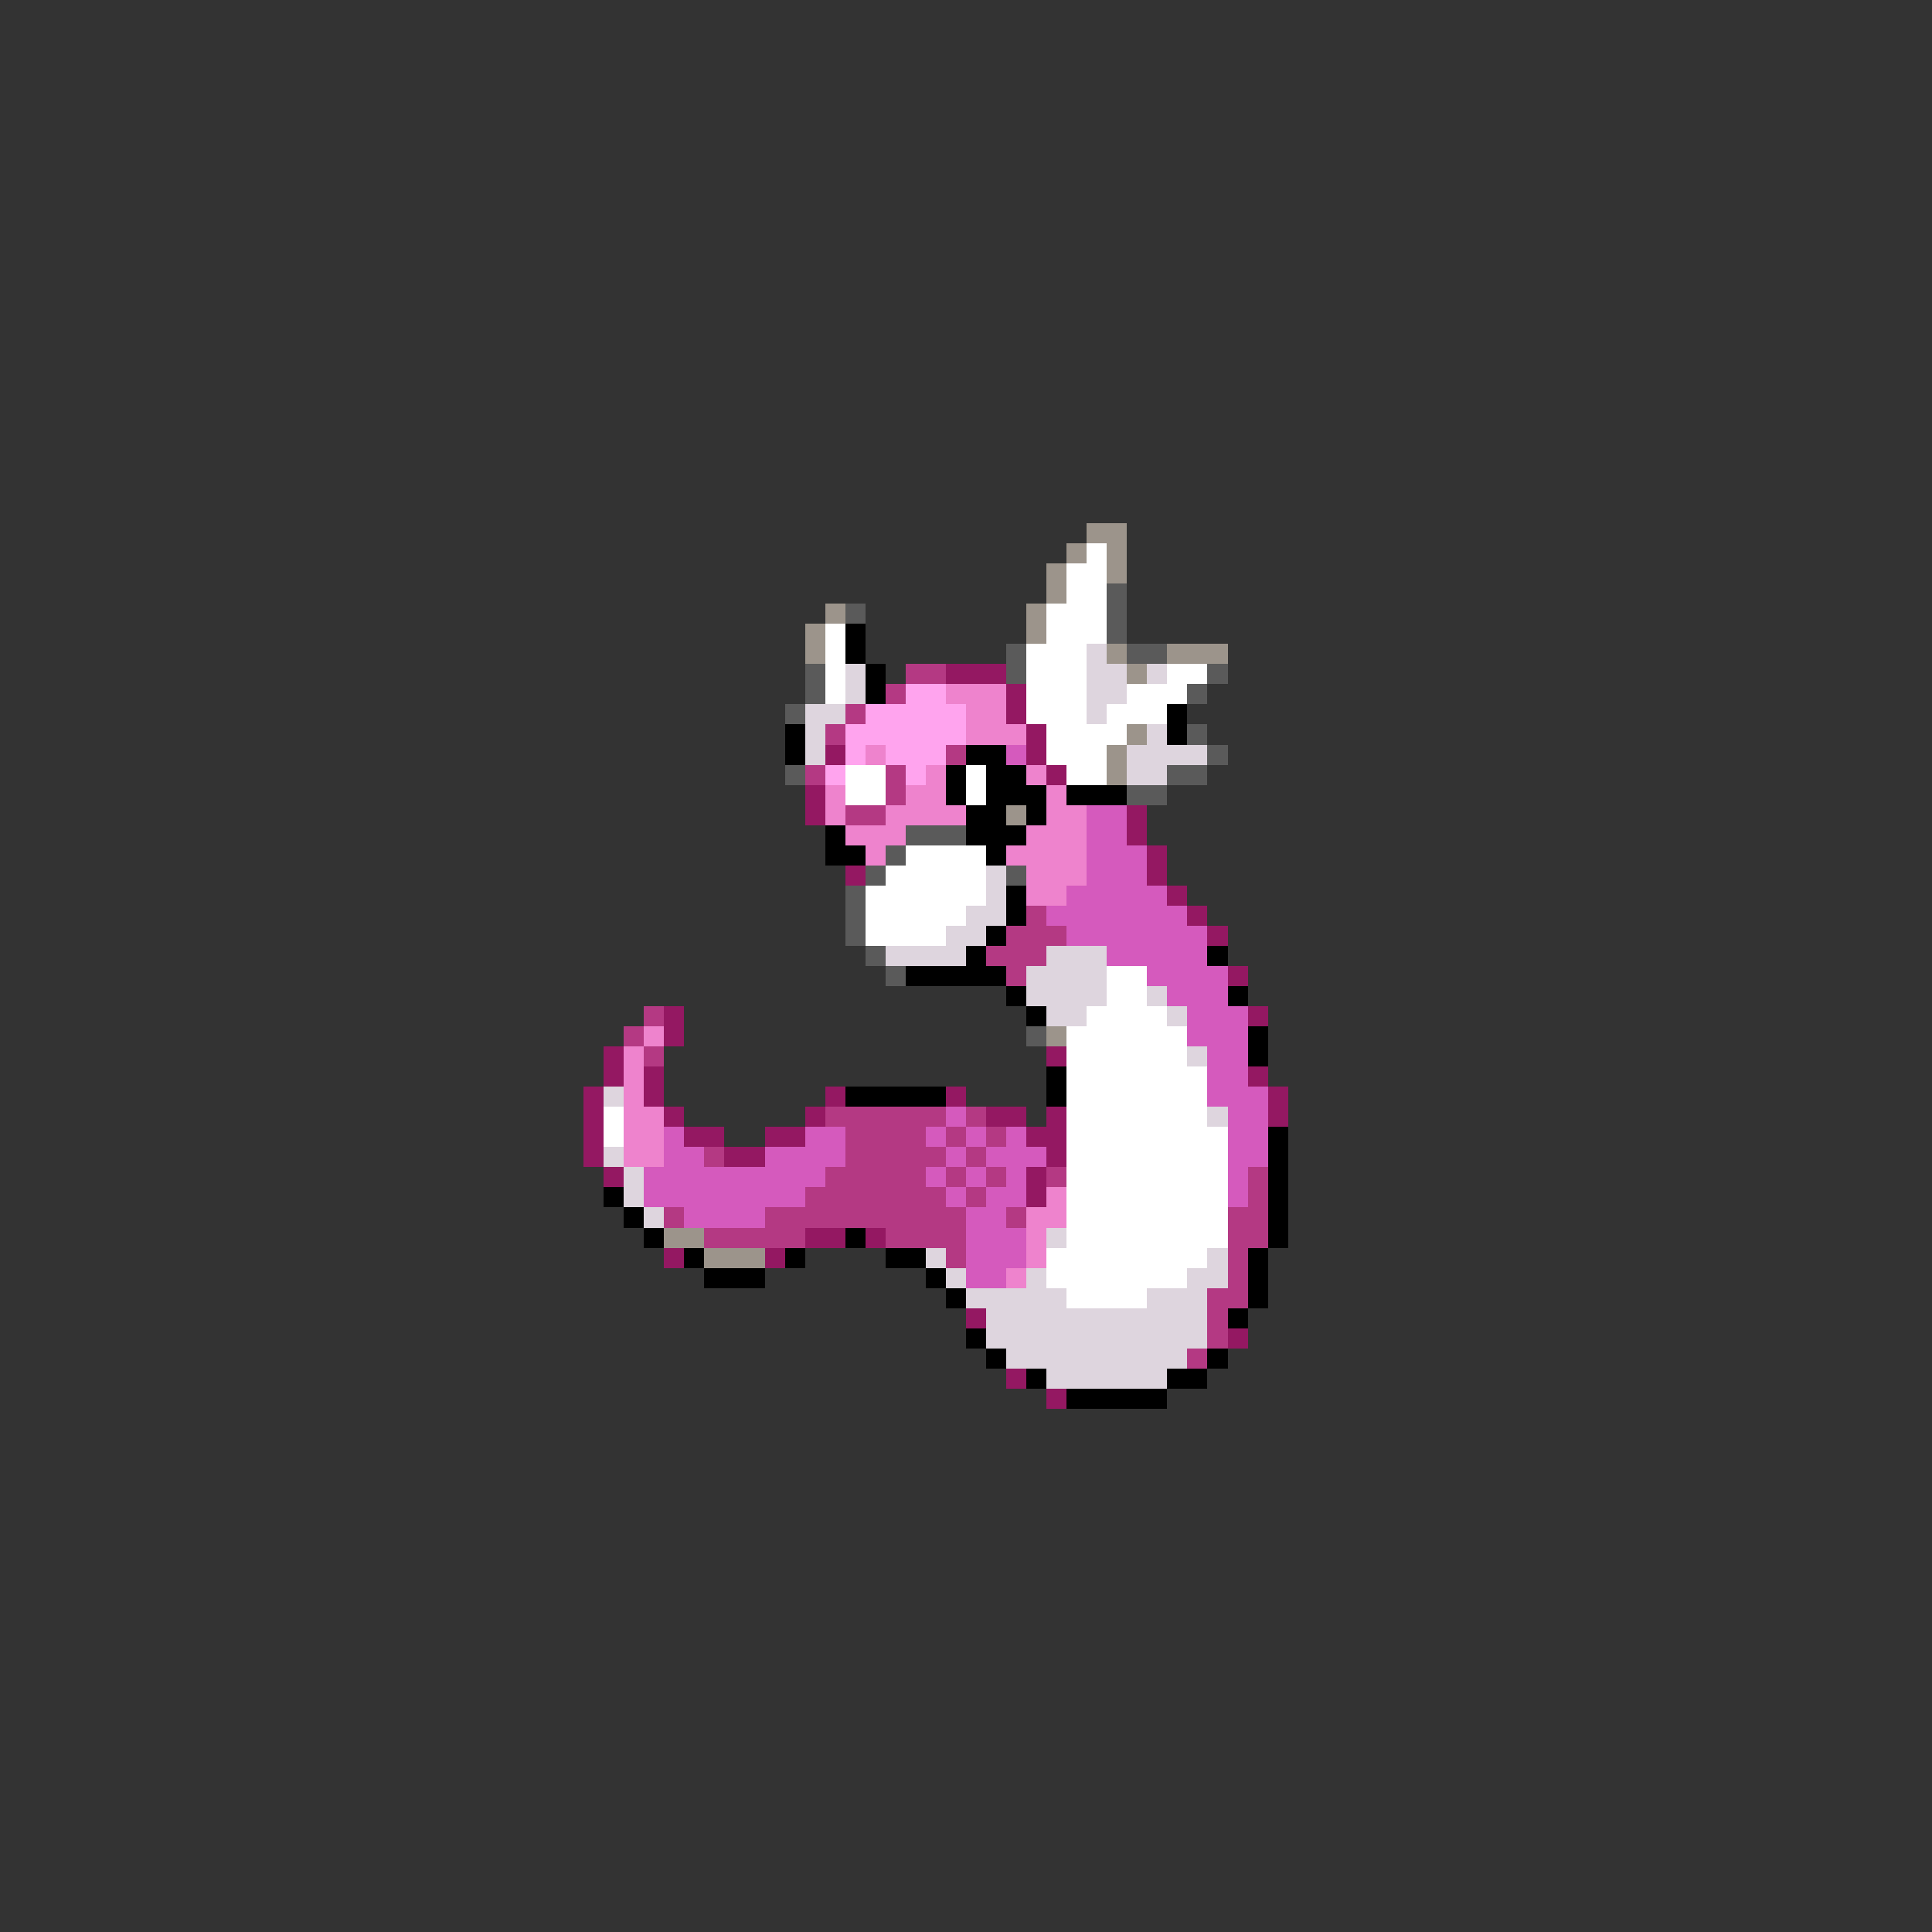 <svg xmlns="http://www.w3.org/2000/svg" viewBox="0 -0.5 96 96" shape-rendering="crispEdges">
<rect x="0" y="-0.5" width="96" height="96" fill="#333333" stroke="none"/>
<path stroke="#9c948b" d="M54 26h2M53 27h1M55 27h1M52 28h1M55 28h1M52 29h1M41 30h1M51 30h1M40 31h1M51 31h1M40 32h1M55 32h1M58 32h3M56 33h1M56 36h1M55 37h1M55 38h1M50 40h1M52 51h1M33 61h2M35 62h3" />
<path stroke="#ffffff" d="M54 27h1M53 28h2M53 29h2M52 30h3M41 31h1M52 31h3M41 32h1M51 32h3M41 33h1M51 33h3M58 33h2M41 34h1M51 34h3M56 34h3M51 35h3M55 35h3M52 36h4M52 37h3M42 38h2M48 38h1M53 38h2M42 39h2M48 39h1M45 42h4M44 43h5M43 44h6M43 45h5M43 46h4M55 48h2M55 49h2M54 50h4M53 51h6M53 52h6M53 53h7M53 54h7M30 55h1M53 55h7M30 56h1M53 56h8M53 57h8M53 58h8M53 59h8M53 60h8M53 61h8M52 62h8M52 63h7M53 64h4" />
<path stroke="#5a5a5a" d="M55 29h1M42 30h1M55 30h1M55 31h1M50 32h1M56 32h2M40 33h1M50 33h1M60 33h1M40 34h1M59 34h1M39 35h1M59 36h1M60 37h1M39 38h1M58 38h2M56 39h2M45 41h3M44 42h1M43 43h1M50 43h1M42 44h1M42 45h1M42 46h1M43 47h1M44 48h1M51 51h1" />
<path stroke="#000000" d="M42 31h1M42 32h1M43 33h1M43 34h1M58 35h1M39 36h1M58 36h1M39 37h1M48 37h2M47 38h1M49 38h2M47 39h1M49 39h3M53 39h3M48 40h2M51 40h1M41 41h1M48 41h3M41 42h2M49 42h1M50 44h1M50 45h1M49 46h1M48 47h1M60 47h1M45 48h5M50 49h1M61 49h1M51 50h1M62 51h1M62 52h1M52 53h1M42 54h5M52 54h1M63 56h1M63 57h1M63 58h1M30 59h1M63 59h1M31 60h1M63 60h1M32 61h1M42 61h1M63 61h1M34 62h1M39 62h1M44 62h2M62 62h1M35 63h3M46 63h1M62 63h1M47 64h1M62 64h1M61 65h1M48 66h1M49 67h1M60 67h1M51 68h1M58 68h2M53 69h5" />
<path stroke="#ded5de" d="M54 32h1M42 33h1M54 33h2M57 33h1M42 34h1M54 34h2M40 35h2M54 35h1M40 36h1M57 36h1M40 37h1M56 37h4M56 38h2M49 43h1M49 44h1M48 45h2M47 46h2M44 47h4M52 47h3M51 48h4M51 49h4M57 49h1M52 50h2M58 50h1M59 52h1M30 54h1M60 55h1M30 57h1M31 58h1M31 59h1M32 60h1M52 61h1M46 62h1M60 62h1M47 63h1M51 63h1M59 63h2M48 64h5M57 64h3M49 65h11M49 66h11M50 67h9M52 68h6" />
<path stroke="#b43983" d="M45 33h2M44 34h1M42 35h1M41 36h1M47 37h1M40 38h1M44 38h1M44 39h1M42 40h2M51 45h1M50 46h3M49 47h3M50 48h1M32 50h1M31 51h1M32 52h1M41 55h6M48 55h1M42 56h4M47 56h1M49 56h1M35 57h1M42 57h5M48 57h1M41 58h5M47 58h1M49 58h1M52 58h1M62 58h1M40 59h7M48 59h1M62 59h1M33 60h1M38 60h10M50 60h1M61 60h2M35 61h5M44 61h4M61 61h2M47 62h1M61 62h1M61 63h1M60 64h2M60 65h1M60 66h1M59 67h1" />
<path stroke="#941862" d="M47 33h3M50 34h1M50 35h1M51 36h1M41 37h1M51 37h1M52 38h1M40 39h1M40 40h1M56 40h1M56 41h1M57 42h1M42 43h1M57 43h1M58 44h1M59 45h1M60 46h1M61 48h1M33 50h1M62 50h1M33 51h1M30 52h1M52 52h1M30 53h1M32 53h1M62 53h1M29 54h1M32 54h1M41 54h1M47 54h1M63 54h1M29 55h1M33 55h1M40 55h1M49 55h2M52 55h1M63 55h1M29 56h1M34 56h2M38 56h2M51 56h2M29 57h1M36 57h2M52 57h1M30 58h1M51 58h1M51 59h1M40 61h2M43 61h1M33 62h1M38 62h1M48 65h1M61 66h1M50 68h1M52 69h1" />
<path stroke="#ffa4ee" d="M45 34h2M43 35h5M42 36h6M42 37h1M44 37h3M41 38h1M45 38h1" />
<path stroke="#ee83cd" d="M47 34h3M48 35h2M48 36h3M43 37h1M46 38h1M51 38h1M41 39h1M45 39h2M52 39h1M41 40h1M44 40h4M52 40h2M42 41h3M51 41h3M43 42h1M50 42h4M51 43h3M51 44h2M32 51h1M31 52h1M31 53h1M31 54h1M31 55h2M31 56h2M31 57h2M52 59h1M51 60h2M51 61h1M51 62h1M50 63h1" />
<path stroke="#d55abd" d="M50 37h1M54 40h2M54 41h2M54 42h3M54 43h3M53 44h5M52 45h7M53 46h7M55 47h5M57 48h4M58 49h3M59 50h3M59 51h3M60 52h2M60 53h2M60 54h3M47 55h1M61 55h2M33 56h1M40 56h2M46 56h1M48 56h1M50 56h1M61 56h2M33 57h2M38 57h4M47 57h1M49 57h3M61 57h2M32 58h9M46 58h1M48 58h1M50 58h1M61 58h1M32 59h8M47 59h1M49 59h2M61 59h1M34 60h4M48 60h2M48 61h3M48 62h3M48 63h2" />
</svg>